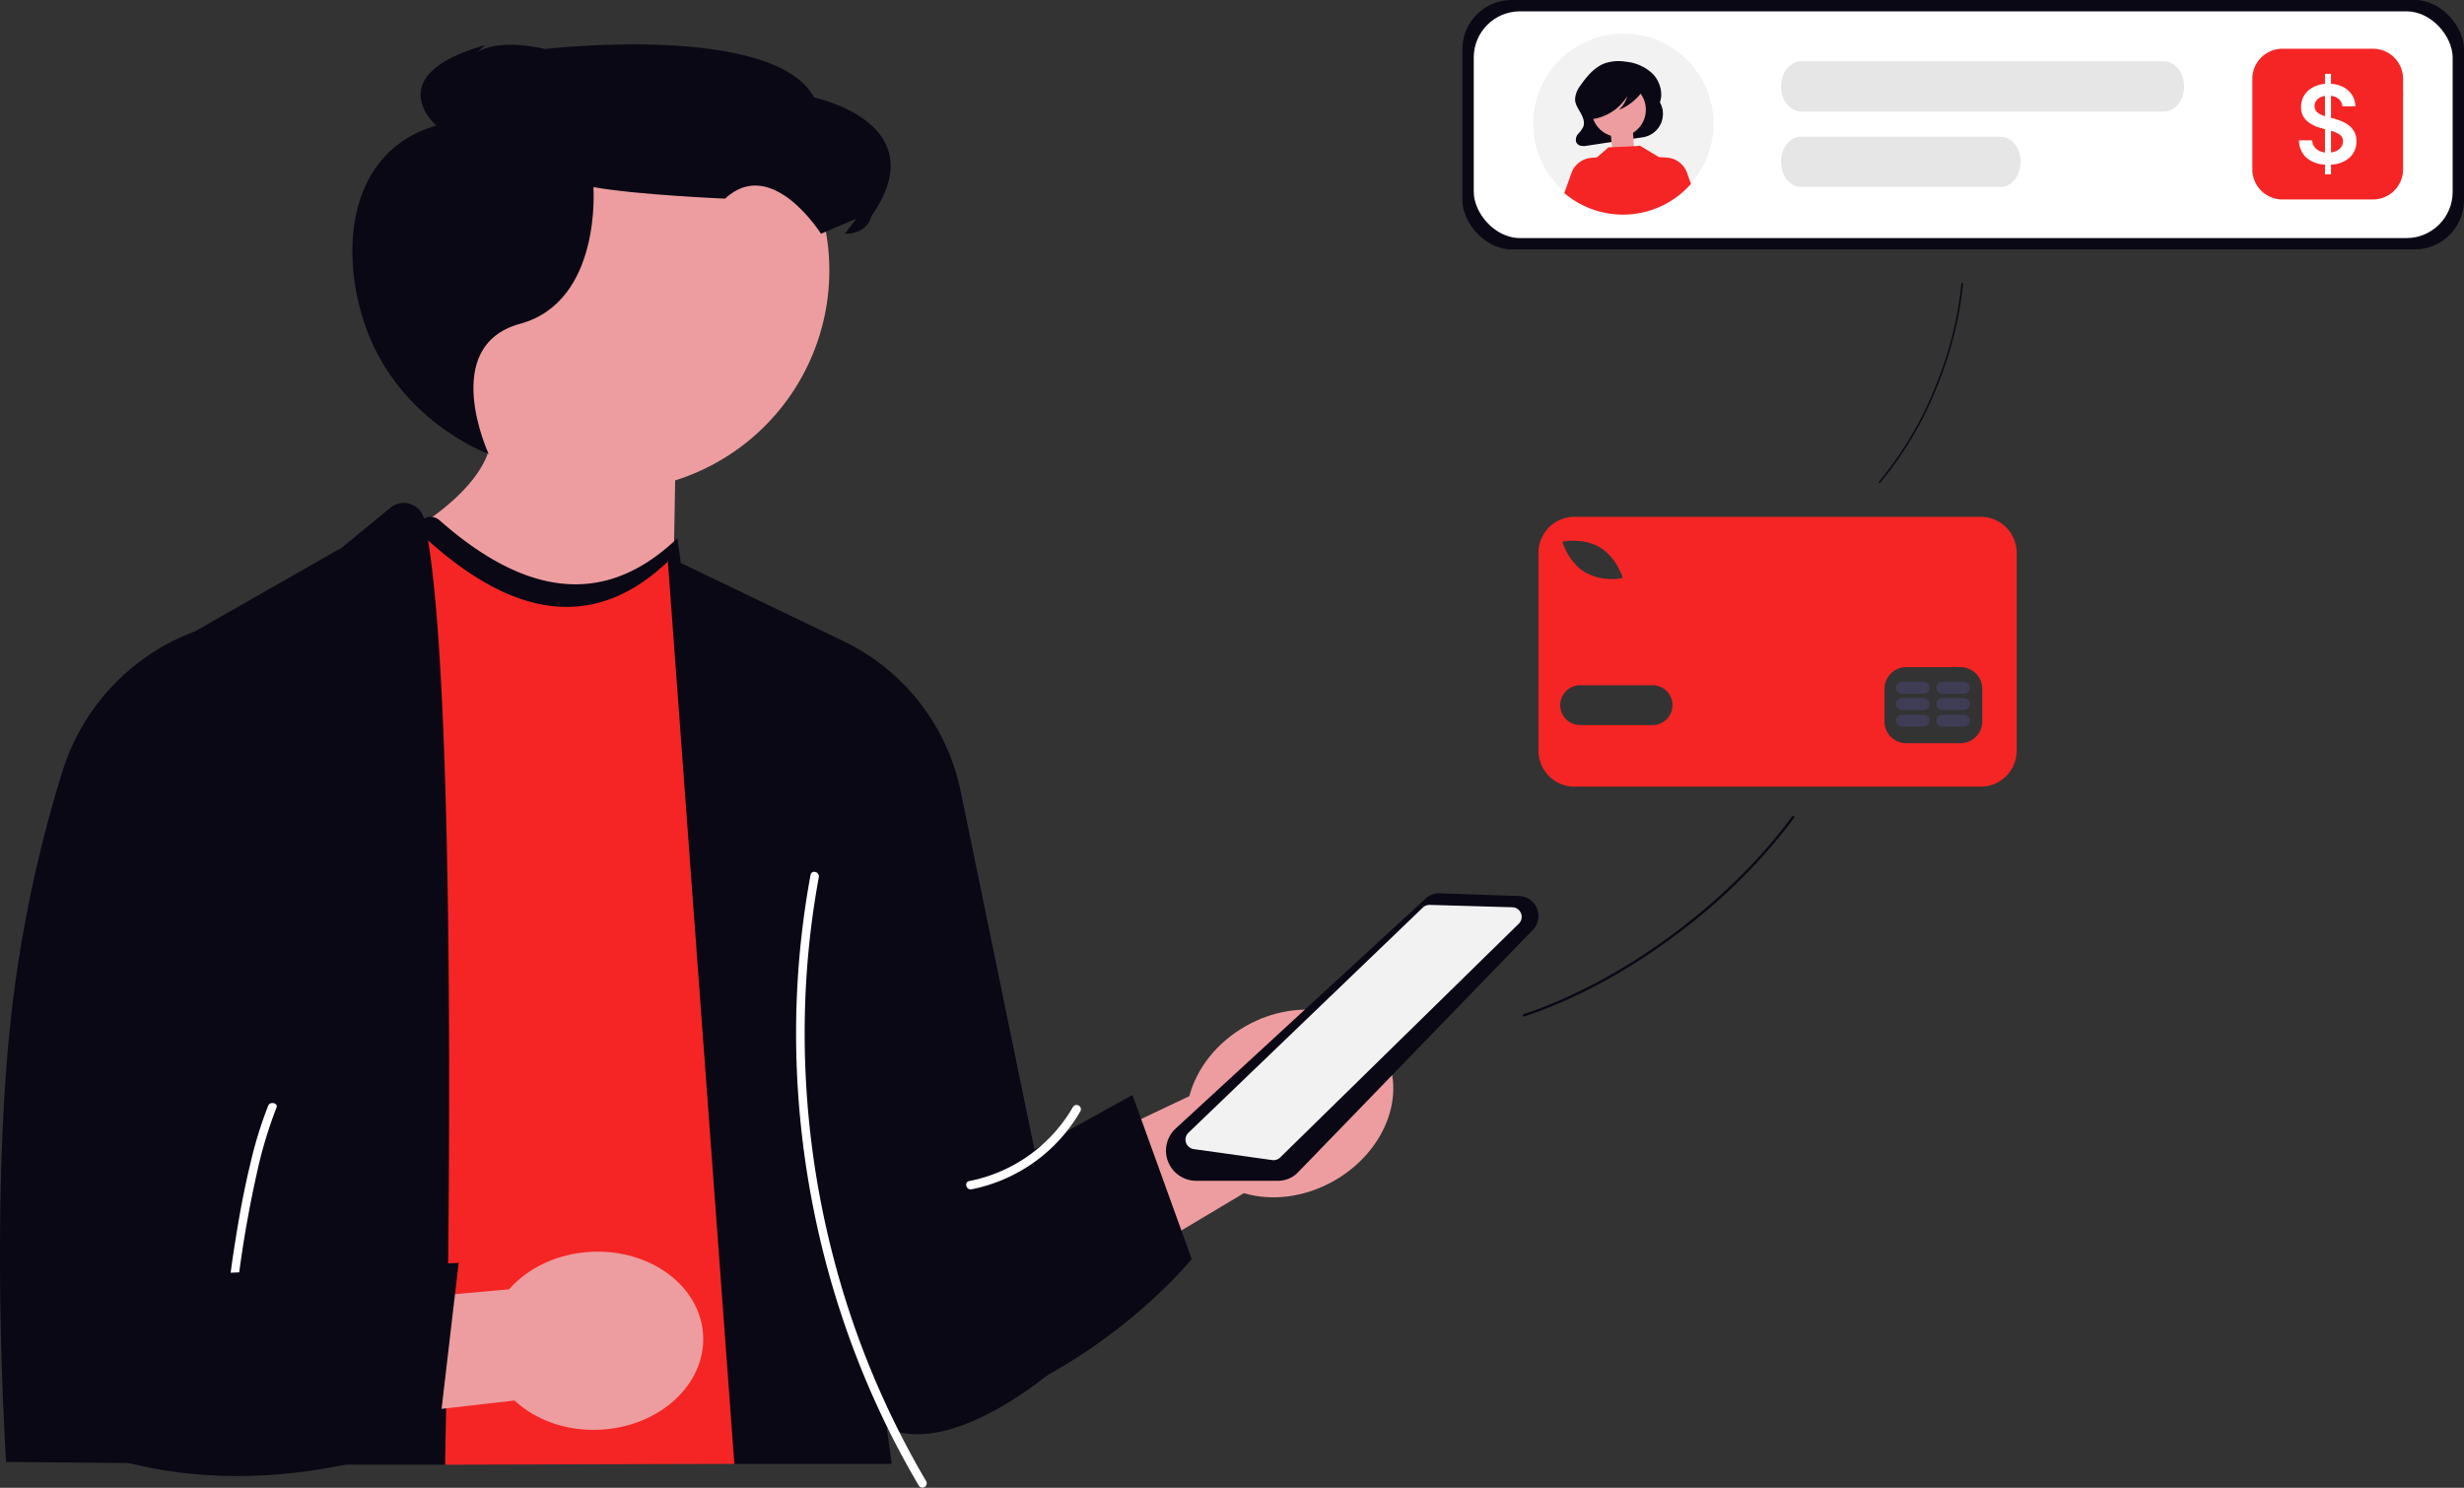 <svg xmlns="http://www.w3.org/2000/svg" width="800" height="483.13" viewBox="0 0 800 483.13" xmlns:xlink="http://www.w3.org/1999/xlink" role="img" artist="Katerina Limpitsouni" source="https://undraw.co/"><rect x="0" y="0" width="800" height="483.13" fill="#333333" stroke="none"/><g transform="translate(-606.368 -309)"><path d="M187.714,76.088a71.467,71.467,0,1,1,92.878,68.2L278.2,281.827,168.97,174.011s42.591-16.491,50.751-38.343a71.389,71.389,0,0,1-32.006-59.58Z" transform="translate(544.984 320.712)" fill="#ed9da0"/><path d="M220.569,135.561s-24.384-8.684-36.884-34.047c-11.482-23.3-12.741-62.982,19.86-72.621,0,0-18.782-16.216,15.846-26.1l-4.606,4.25s4.065-7.341,24.137-3c0,0,74.17-8.639,87.335,15.782,0,0,39.808,8.158,18.609,38.44,0,0-1.1,5.893-8.66,5.782l3.779-4.943-11.518,4.943s-16.019-25.515-31.138-11.407c0,0-28.916-1.217-42.746-3.75,0,0,2.776,37.144-23.768,44.378s-10.245,42.288-10.245,42.288Z" transform="translate(544.455 320.861)" fill="#090814"/><path d="M477.263,399.905,346.64,477.826,335.778,427.2l123.766-58.8c2.344-8.9,8.826-17.406,18.44-22.812,16.822-9.46,36.806-5.843,44.635,8.078s.539,32.876-16.283,42.336c-9.614,5.407-20.252,6.525-29.072,3.907Z" transform="translate(532.975 296.547)" fill="#ed9da0"/><path d="M497.362,392.963H470.756a9.842,9.842,0,0,1-9.561-7.7h0a9.82,9.82,0,0,1,2.935-9.281l81.129-74.67a6.478,6.478,0,0,1,4.62-1.711l25.756.888a6.493,6.493,0,0,1,4.44,11.005l-76.266,78.742A9.02,9.02,0,0,1,497.362,392.963Z" transform="translate(523.963 299.478)" fill="#090814"/><path d="M194.983,167.618c30.106,30.251,58.7,38.372,85,13.149l37.153,272.239-15.447,22.383-93.944.268L194.983,167.618Z" transform="translate(543.111 308.979)" fill="#f52525"/><path d="M179.821,164.549l-15.709,12.912-47.692,27.22A71.067,71.067,0,0,0,73.33,250.137,428.119,428.119,0,0,0,57.181,325.2c-7.839,64.362-2.146,149.229-2.146,149.229l72.507.63L124.39,432.5,112.726,327.2l.309,148.12h84.493S203.31,224.1,190.71,168.234a6.76,6.76,0,0,0-10.889-3.684Z" transform="translate(553.33 309.311)" fill="#090814"/><path d="M286.579,181.787l57.13,27.471A69.676,69.676,0,0,1,381.76,258L405.7,374.268l7.823,70.33s-33.655,30.141-55.741,20.146l1.576,11.664H308.285L286.579,181.787Z" transform="translate(536.516 307.958)" fill="#090814"/><path d="M375.912,407.376l67.148-37.2,19.23,53.277s-38.6,47.825-98.988,54.853l12.61-70.931Z" transform="translate(530.995 294.396)" fill="#090814"/><path d="M496.371,386.56a3.151,3.151,0,0,1-.426-.03l-25.471-3.566a3.106,3.106,0,0,1-1.722-5.316l76.107-73.122a3.231,3.231,0,0,1,2.24-.866l26.837.77a3.106,3.106,0,0,1,2.085,5.324L498.55,385.674a3.137,3.137,0,0,1-2.179.887Z" transform="translate(523.472 299.185)" fill="#f2f2f2"/><path d="M373.83,490.038a283.545,283.545,0,0,1-30.322-73.379,289.089,289.089,0,0,1-9.094-78.489,279.277,279.277,0,0,1,4.524-44.335c.322-1.751-2.36-2.5-2.685-.74a283.832,283.832,0,0,0-4.461,39.9,288.068,288.068,0,0,0,1.191,40.161,294.371,294.371,0,0,0,6.639,39.41,288.9,288.9,0,0,0,12.05,38.331,283.572,283.572,0,0,0,17.258,36.237q1.229,2.165,2.5,4.307a1.393,1.393,0,0,0,2.4-1.405h0Z" transform="translate(533.279 300.018)" fill="#fff"/><path d="M425.757,374.288a49.934,49.934,0,0,1-33.684,24.083c-1.757.339-1.013,3.022.74,2.685a52.635,52.635,0,0,0,35.348-25.362,1.393,1.393,0,0,0-2.4-1.405h0Z" transform="translate(528.996 294.149)" fill="#fff"/><path d="M133.426,489.26c-1.4-14.5-.4-29.262.916-43.739a371.848,371.848,0,0,1,7.6-49.584,139.382,139.382,0,0,1,6.413-21.45c.609-1.495-2.08-2.138-2.685-.655a132.366,132.366,0,0,0-5.824,18.949c-1.892,7.836-3.386,15.746-4.653,23.679a402.989,402.989,0,0,0-4.992,50.294,174.25,174.25,0,0,0,.438,22.505c.152,1.568,2.937,1.583,2.784,0Z" transform="translate(547.786 294.194)" fill="#fff"/><path d="M225.032,473.34,121.581,485.162l9.93-39.722,91.736-8.207c6.071-6.914,15.67-11.633,26.686-12.177,19.276-.953,35.542,11.207,36.33,27.159s-14.2,29.657-33.475,30.61c-11.017.545-21.034-3.2-27.757-9.486Z" transform="translate(548.396 290.45)" fill="#ed9da0"/><path d="M127.535,432.241l76.693-3.3L197.643,485.2s-55.893,25.555-113.066,4.878l42.957-57.836Z" transform="translate(551.06 290.166)" fill="#090814"/><path d="M280.648,182.135,317.433,451.68l3.2-4.644L283.485,174.8c-24.034,23.045-49.976,18.256-77.238-5.815a4.4,4.4,0,0,0-7.308,3.221c28.9,27.573,56.364,34.233,81.709,9.932Z" transform="translate(542.826 308.96)" fill="#090814"/><g transform="translate(1105.879 476.829)"><path d="M448.146,456.6H316.258a11.683,11.683,0,0,0-11.683,11.683v64.258a11.683,11.683,0,0,0,11.683,11.683H448.146a11.683,11.683,0,0,0,11.683-11.683V468.284A11.683,11.683,0,0,0,448.146,456.6Zm-135.151,7.97c.26-.047,6.436-1.1,11.55,1.979s7.078,9.026,7.159,9.277l.207.642-.664.118a17.617,17.617,0,0,1-2.862.21,17.042,17.042,0,0,1-8.688-2.19c-5.114-3.076-7.078-9.025-7.159-9.277l-.207-.641Zm28.629,59.66H318.1a6.469,6.469,0,1,1,0-12.938h23.523a6.469,6.469,0,1,1,0,12.938Zm107.031-1.176a7.078,7.078,0,0,1-7.057,7.057H423.956a7.078,7.078,0,0,1-7.057-7.057V512.469a7.078,7.078,0,0,1,7.057-7.057H441.6a7.078,7.078,0,0,1,7.057,7.057Z" transform="translate(-304.575 -456.601)" fill="#f52525"/><path d="M502.492,561.213H495.4a1.91,1.91,0,1,0,0,3.82h7.094a1.91,1.91,0,0,0,0-3.82Z" transform="translate(-377.424 -496.941)" fill="#3f3d56"/><path d="M523.808,561.213h-7.094a1.91,1.91,0,0,0,0,3.82h7.094a1.91,1.91,0,0,0,0-3.82Z" transform="translate(-385.643 -496.941)" fill="#3f3d56"/><path d="M502.491,552.438H495.4a1.91,1.91,0,1,0,0,3.82h7.094a1.91,1.91,0,0,0,0-3.82Z" transform="translate(-377.423 -493.558)" fill="#3f3d56"/><path d="M523.806,552.438h-7.094a1.91,1.91,0,0,0,0,3.82h7.094a1.91,1.91,0,1,0,0-3.82Z" transform="translate(-385.643 -493.558)" fill="#3f3d56"/><path d="M502.491,543.841H495.4a1.91,1.91,0,1,0,0,3.82h7.094a1.91,1.91,0,0,0,0-3.82Z" transform="translate(-377.423 -490.242)" fill="#3f3d56"/><path d="M523.806,543.841h-7.094a1.91,1.91,0,0,0,0,3.82h7.094a1.91,1.91,0,1,0,0-3.82Z" transform="translate(-385.643 -490.242)" fill="#3f3d56"/></g><path d="M100.164,30.179A187.37,187.37,0,0,1,52.869,23.69C32.93,18.412,14.648,10.444,0,.649L.434,0C15.013,9.748,33.212,17.679,53.069,22.936c17.944,4.751,36.023,6.952,52.275,6.371l.028.78Q102.8,30.179,100.164,30.179Z" transform="matrix(0.616, -0.788, 0.788, 0.616, 1100.431, 638.786)" fill="#090814"/><path d="M64.441,19.416a120.548,120.548,0,0,1-30.427-4.174A114.623,114.623,0,0,1,0,.417L.279,0A114.128,114.128,0,0,0,34.142,14.756a117.381,117.381,0,0,0,33.631,4.1l.018.5Q66.135,19.416,64.441,19.416Z" transform="translate(1216.24 465.869) rotate(-83)" fill="#090814"/><g transform="translate(1081.176 309)"><rect width="325.192" height="80.991" rx="16" transform="translate(0 0)" fill="#090814"/><rect width="317.829" height="73.628" rx="15" transform="translate(3.682 3.681)" fill="#fff"/><path d="M302.509,374.165a2.615,2.615,0,0,1-2.093-1.052L294,364.563a2.615,2.615,0,0,1,4.184-3.139l4.2,5.595,10.777-16.165a2.615,2.615,0,0,1,4.353,2.9L304.686,373a2.617,2.617,0,0,1-2.1,1.169Z" transform="translate(-12.54 -321.63)" fill="#f52525"/><g transform="translate(256.469 15.829)"><path d="M9.788,0H39.154a9.788,9.788,0,0,1,9.788,9.788V39.154a9.788,9.788,0,0,1-9.788,9.788H9.788A9.788,9.788,0,0,1,0,39.154V9.788A9.788,9.788,0,0,1,9.788,0Z" transform="translate(0 0)" fill="#f52525"/><path d="M14-66.751v-3.17a9.646,9.646,0,0,1-6.06-2.273A7.562,7.562,0,0,1,5.563-77.8h4.3a3.8,3.8,0,0,0,1.285,2.762,5.311,5.311,0,0,0,2.856,1.186v-7.578l-1.31-.362A10.633,10.633,0,0,1,7.943-84.28a5.842,5.842,0,0,1-1.707-4.374,6.865,6.865,0,0,1,1.006-3.712A7.45,7.45,0,0,1,10-94.954a10.007,10.007,0,0,1,4-1.186v-3.24h1.958v3.226a9.655,9.655,0,0,1,4.121,1.131,7.434,7.434,0,0,1,2.752,2.571,6.992,6.992,0,0,1,1.052,3.6H19.655a3.451,3.451,0,0,0-1.129-2.319,4.634,4.634,0,0,0-2.564-1.081V-85.1l1.094.29a15.775,15.775,0,0,1,3.436,1.33,7.56,7.56,0,0,1,2.68,2.331,6.214,6.214,0,0,1,1.035,3.688,6.91,6.91,0,0,1-2.164,5.232,9.348,9.348,0,0,1-6.076,2.3v3.174Zm1.958-7.117a4.984,4.984,0,0,0,2.816-1.2,3.147,3.147,0,0,0,1.07-2.419,2.47,2.47,0,0,0-1.062-2.154,9.314,9.314,0,0,0-2.822-1.243ZM14-85.615v-6.6a4.286,4.286,0,0,0-2.472,1.131,2.947,2.947,0,0,0-.889,2.161,2.491,2.491,0,0,0,1.035,2.154,8.238,8.238,0,0,0,2.331,1.159Z" transform="translate(9.584 107.539)" fill="#fff"/></g><path d="M6.543,0H124.327c3.614,0,6.543,3.652,6.543,8.157s-2.93,8.157-6.543,8.157H6.543C2.93,16.314,0,12.662,0,8.157S2.93,0,6.543,0Z" transform="translate(103.45 19.905)" fill="#e6e6e6"/><path d="M6.483,0H71.314C74.894,0,77.8,3.652,77.8,8.157s-2.9,8.157-6.483,8.157H6.483C2.9,16.314,0,12.662,0,8.157S2.9,0,6.483,0Z" transform="translate(103.45 44.379)" fill="#e6e6e6"/><path d="M271.257,634.545a29.271,29.271,0,1,1-8.573-20.828A29.4,29.4,0,0,1,271.257,634.545Z" transform="translate(-189.722 -594.245)" fill="#f2f2f2"/><path d="M293.448,653.12h0l-.145.262c1.295-3.191.117-7.123-2.193-9.53a14.529,14.529,0,0,0-8.683-3.943,14.1,14.1,0,0,0-7.016.545c-3.232,1.245-5.7,4.127-7.763,7.126a7.772,7.772,0,0,0-1.776,4.649c.087,1.591,1.031,2.941,1.8,4.29s1.419,3.024.864,4.5a8.838,8.838,0,0,1-1.6,2.228,2.988,2.988,0,0,0-.76,2.589,2.113,2.113,0,0,0,1.574,1.368,5.565,5.565,0,0,0,2.091-.049l18.023-2.723a7.681,7.681,0,0,0,5.575-11.31Z" transform="translate(-229.29 -619.855)" fill="#090814"/><path d="M-.834.957l7.343.689.642,9.877H.141Z" transform="translate(48.833 40.665)" fill="#ed9da0"/><path d="M293.5,757.984a29.391,29.391,0,0,1-41.134,2.973l2.522-7.037a7.567,7.567,0,0,1,6.428-4.414l1.6-.1,3.825-3.3s10.307-.368,10.154-.544l6.244,3.755-.005-.026,2.454.15a7.564,7.564,0,0,1,6.428,4.414Z" transform="translate(-219.287 -698.273)" fill="#f52525"/><ellipse cx="8.812" cy="8.812" rx="8.812" ry="8.812" transform="translate(40.643 42.923) rotate(-80.783)" fill="#ed9da0"/><path d="M295,661.124c-.227-1.2-1.455-1.754-2.506-2.02a24.141,24.141,0,0,0-9.34-.513A10.211,10.211,0,0,0,276.9,661.4a8.4,8.4,0,0,0-2.124,5.411,6.444,6.444,0,0,0,.771,3.438,3.186,3.186,0,0,0,2.648,1.707l.106.368a16.041,16.041,0,0,0,11.122-7.45,9.545,9.545,0,0,1-2.788,4.5,17.374,17.374,0,0,0,7.5-5.78A3.273,3.273,0,0,0,295,661.124Z" transform="translate(-235.885 -633.665)" fill="#090814"/></g></g></svg>